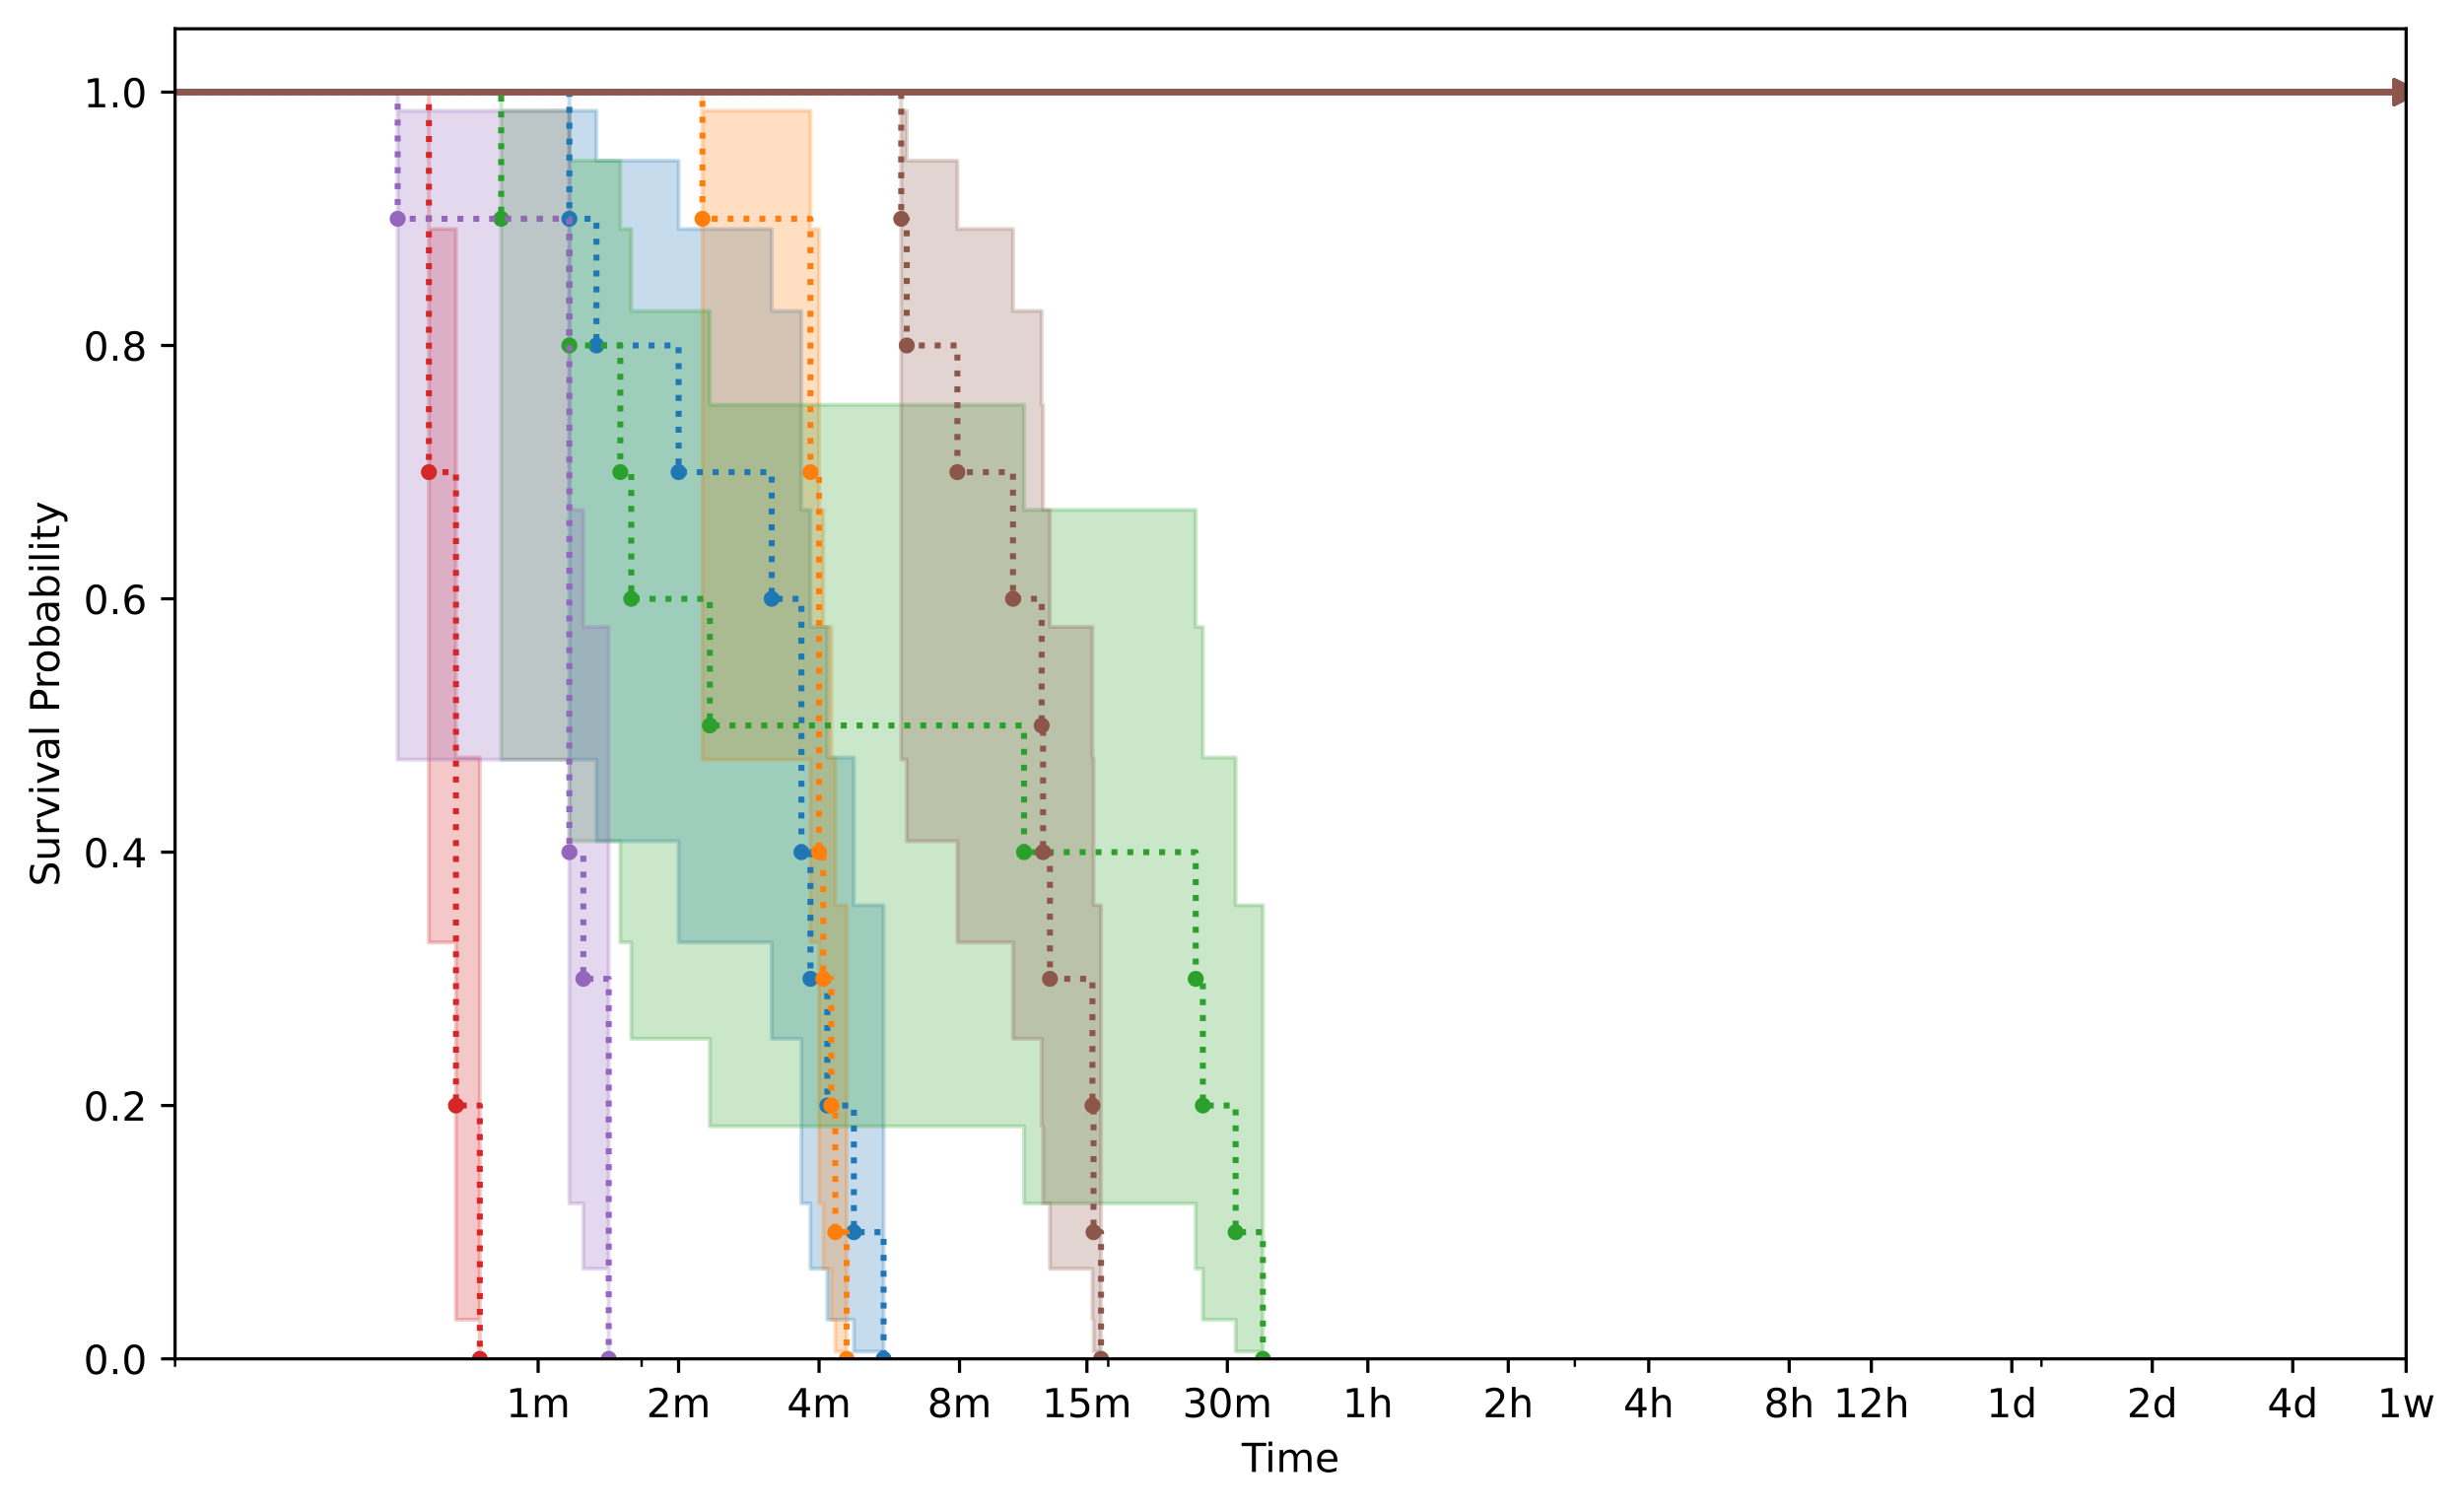 <?xml version="1.0" encoding="utf-8" standalone="no"?>
<!DOCTYPE svg PUBLIC "-//W3C//DTD SVG 1.1//EN"
  "http://www.w3.org/Graphics/SVG/1.1/DTD/svg11.dtd">
<!-- Created with matplotlib (https://matplotlib.org/) -->
<svg height="377.396pt" version="1.1" viewBox="0 0 616.252 377.396" width="616.252pt" xmlns="http://www.w3.org/2000/svg" xmlns:xlink="http://www.w3.org/1999/xlink">
 <defs>
  <style type="text/css">
*{stroke-linecap:butt;stroke-linejoin:round;}
  </style>
 </defs>
 <g id="figure_1">
  <g id="patch_1">
   <path d="M 0 377.396 
L 616.252 377.396 
L 616.252 0 
L 0 0 
z
" style="fill:#ffffff;"/>
  </g>
  <g id="axes_1">
   <g id="patch_2">
    <path d="M 43.781 339.84 
L 601.781 339.84 
L 601.781 7.2 
L 43.781 7.2 
z
" style="fill:#ffffff;"/>
   </g>
   <g id="PolyCollection_1">
    <defs>
     <path d="M -167.45 -354.356 
L -167.45 -354.356 
L 142.402 -354.356 
L 142.402 -187.406 
L 149.169 -187.406 
L 149.169 -167.029 
L 169.719 -167.029 
L 169.719 -141.694 
L 193.008 -141.694 
L 193.008 -117.602 
L 200.438 -117.602 
L 200.438 -76.425 
L 202.691 -76.425 
L 202.691 -60.092 
L 206.917 -60.092 
L 206.917 -47.348 
L 213.557 -47.348 
L 213.557 -39.369 
L 220.987 -39.369 
L 220.987 -37.556 
L 220.987 -37.556 
L 220.987 -37.556 
L 220.987 -151.011 
L 213.557 -151.011 
L 213.557 -187.946 
L 206.917 -187.946 
L 206.917 -220.625 
L 202.691 -220.625 
L 202.691 -249.877 
L 200.438 -249.877 
L 200.438 -299.62 
L 193.008 -299.62 
L 193.008 -320.126 
L 169.719 -320.126 
L 169.719 -337.209 
L 149.169 -337.209 
L 149.169 -349.693 
L 142.402 -349.693 
L 142.402 -354.356 
L -167.45 -354.356 
z
" id="m0d451b9f99" style="stroke:#1f77b4;stroke-opacity:0.25;"/>
    </defs>
    <g clip-path="url(#pefce980f1c)">
     <use style="fill:#1f77b4;fill-opacity:0.25;stroke:#1f77b4;stroke-opacity:0.25;" x="0" xlink:href="#m0d451b9f99" y="377.396"/>
    </g>
   </g>
   <g id="PolyCollection_2">
    <path clip-path="url(#pefce980f1c)" d="M -167.45 23.04 
L -167.45 23.04 
L 601.781 23.04 
L 601.781 23.04 
L 601.781 23.04 
L 601.781 23.04 
L 601.781 23.04 
L -167.45 23.04 
z
" style="fill:#1f77b4;fill-opacity:0.25;stroke:#1f77b4;stroke-opacity:0.25;"/>
   </g>
   <g id="PolyCollection_3">
    <defs>
     <path d="M -167.45 -354.356 
L -167.45 -354.356 
L 175.688 -354.356 
L 175.688 -187.406 
L 202.691 -187.406 
L 202.691 -141.694 
L 204.848 -141.694 
L 204.848 -76.425 
L 205.893 -76.425 
L 205.893 -60.092 
L 207.92 -60.092 
L 207.92 -47.348 
L 208.904 -47.348 
L 208.904 -39.369 
L 211.747 -39.369 
L 211.747 -37.556 
L 211.747 -37.556 
L 211.747 -37.556 
L 211.747 -151.011 
L 208.904 -151.011 
L 208.904 -187.946 
L 207.92 -187.946 
L 207.92 -220.625 
L 205.893 -220.625 
L 205.893 -249.877 
L 204.848 -249.877 
L 204.848 -320.126 
L 202.691 -320.126 
L 202.691 -349.693 
L 175.688 -349.693 
L 175.688 -354.356 
L -167.45 -354.356 
z
" id="mb9b6cca7c3" style="stroke:#ff7f0e;stroke-opacity:0.25;"/>
    </defs>
    <g clip-path="url(#pefce980f1c)">
     <use style="fill:#ff7f0e;fill-opacity:0.25;stroke:#ff7f0e;stroke-opacity:0.25;" x="0" xlink:href="#mb9b6cca7c3" y="377.396"/>
    </g>
   </g>
   <g id="PolyCollection_4">
    <path clip-path="url(#pefce980f1c)" d="M -167.45 23.04 
L -167.45 23.04 
L 601.781 23.04 
L 601.781 23.04 
L 601.781 23.04 
L 601.781 23.04 
L 601.781 23.04 
L -167.45 23.04 
z
" style="fill:#ff7f0e;fill-opacity:0.25;stroke:#ff7f0e;stroke-opacity:0.25;"/>
   </g>
   <g id="PolyCollection_5">
    <defs>
     <path d="M -167.45 -354.356 
L -167.45 -354.356 
L 125.349 -354.356 
L 125.349 -187.406 
L 142.402 -187.406 
L 142.402 -167.029 
L 155.139 -167.029 
L 155.139 -141.694 
L 157.879 -141.694 
L 157.879 -117.602 
L 177.531 -117.602 
L 177.531 -95.723 
L 256.117 -95.723 
L 256.117 -76.425 
L 299.058 -76.425 
L 299.058 -60.092 
L 300.837 -60.092 
L 300.837 -47.348 
L 309.034 -47.348 
L 309.034 -39.369 
L 315.852 -39.369 
L 315.852 -37.556 
L 315.852 -37.556 
L 315.852 -37.556 
L 315.852 -151.011 
L 309.034 -151.011 
L 309.034 -187.946 
L 300.837 -187.946 
L 300.837 -220.625 
L 299.058 -220.625 
L 299.058 -249.877 
L 256.117 -249.877 
L 256.117 -276.162 
L 177.531 -276.162 
L 177.531 -299.62 
L 157.879 -299.62 
L 157.879 -320.126 
L 155.139 -320.126 
L 155.139 -337.209 
L 142.402 -337.209 
L 142.402 -349.693 
L 125.349 -349.693 
L 125.349 -354.356 
L -167.45 -354.356 
z
" id="mb99ed2a69c" style="stroke:#2ca02c;stroke-opacity:0.25;"/>
    </defs>
    <g clip-path="url(#pefce980f1c)">
     <use style="fill:#2ca02c;fill-opacity:0.25;stroke:#2ca02c;stroke-opacity:0.25;" x="0" xlink:href="#mb99ed2a69c" y="377.396"/>
    </g>
   </g>
   <g id="PolyCollection_6">
    <path clip-path="url(#pefce980f1c)" d="M -167.45 23.04 
L -167.45 23.04 
L 601.781 23.04 
L 601.781 23.04 
L 601.781 23.04 
L 601.781 23.04 
L 601.781 23.04 
L -167.45 23.04 
z
" style="fill:#2ca02c;fill-opacity:0.25;stroke:#2ca02c;stroke-opacity:0.25;"/>
   </g>
   <g id="PolyCollection_7">
    <defs>
     <path d="M -167.45 -354.356 
L -167.45 -354.356 
L 107.272 -354.356 
L 107.272 -141.694 
L 114.04 -141.694 
L 114.04 -47.348 
L 120.009 -47.348 
L 120.009 -37.556 
L 120.009 -37.556 
L 120.009 -37.556 
L 120.009 -187.946 
L 114.04 -187.946 
L 114.04 -320.126 
L 107.272 -320.126 
L 107.272 -354.356 
L -167.45 -354.356 
z
" id="mb384e6c8df" style="stroke:#d62728;stroke-opacity:0.25;"/>
    </defs>
    <g clip-path="url(#pefce980f1c)">
     <use style="fill:#d62728;fill-opacity:0.25;stroke:#d62728;stroke-opacity:0.25;" x="0" xlink:href="#mb384e6c8df" y="377.396"/>
    </g>
   </g>
   <g id="PolyCollection_8">
    <path clip-path="url(#pefce980f1c)" d="M -167.45 23.04 
L -167.45 23.04 
L 601.781 23.04 
L 601.781 23.04 
L 601.781 23.04 
L 601.781 23.04 
L 601.781 23.04 
L -167.45 23.04 
z
" style="fill:#d62728;fill-opacity:0.25;stroke:#d62728;stroke-opacity:0.25;"/>
   </g>
   <g id="PolyCollection_9">
    <defs>
     <path d="M -167.45 -354.356 
L -167.45 -354.356 
L 99.46 -354.356 
L 99.46 -187.406 
L 142.402 -187.406 
L 142.402 -76.425 
L 145.898 -76.425 
L 145.898 -60.092 
L 152.242 -60.092 
L 152.242 -37.556 
L 152.242 -37.556 
L 152.242 -37.556 
L 152.242 -220.625 
L 145.898 -220.625 
L 145.898 -249.877 
L 142.402 -249.877 
L 142.402 -349.693 
L 99.46 -349.693 
L 99.46 -354.356 
L -167.45 -354.356 
z
" id="mb941796031" style="stroke:#9467bd;stroke-opacity:0.25;"/>
    </defs>
    <g clip-path="url(#pefce980f1c)">
     <use style="fill:#9467bd;fill-opacity:0.25;stroke:#9467bd;stroke-opacity:0.25;" x="0" xlink:href="#mb941796031" y="377.396"/>
    </g>
   </g>
   <g id="PolyCollection_10">
    <path clip-path="url(#pefce980f1c)" d="M -167.45 23.04 
L -167.45 23.04 
L 601.781 23.04 
L 601.781 23.04 
L 601.781 23.04 
L 601.781 23.04 
L 601.781 23.04 
L -167.45 23.04 
z
" style="fill:#9467bd;fill-opacity:0.25;stroke:#9467bd;stroke-opacity:0.25;"/>
   </g>
   <g id="PolyCollection_11">
    <defs>
     <path d="M -167.45 -354.356 
L -167.45 -354.356 
L 225.397 -354.356 
L 225.397 -187.406 
L 226.786 -187.406 
L 226.786 -167.029 
L 239.446 -167.029 
L 239.446 -141.694 
L 253.355 -141.694 
L 253.355 -117.602 
L 260.526 -117.602 
L 260.526 -95.723 
L 260.877 -95.723 
L 260.877 -76.425 
L 262.595 -76.425 
L 262.595 -60.092 
L 273.224 -60.092 
L 273.224 -47.348 
L 273.497 -47.348 
L 273.497 -39.369 
L 275.37 -39.369 
L 275.37 -37.556 
L 275.37 -37.556 
L 275.37 -37.556 
L 275.37 -151.011 
L 273.497 -151.011 
L 273.497 -187.946 
L 273.224 -187.946 
L 273.224 -220.625 
L 262.595 -220.625 
L 262.595 -249.877 
L 260.877 -249.877 
L 260.877 -276.162 
L 260.526 -276.162 
L 260.526 -299.62 
L 253.355 -299.62 
L 253.355 -320.126 
L 239.446 -320.126 
L 239.446 -337.209 
L 226.786 -337.209 
L 226.786 -349.693 
L 225.397 -349.693 
L 225.397 -354.356 
L -167.45 -354.356 
z
" id="m348d11ae2e" style="stroke:#8c564b;stroke-opacity:0.25;"/>
    </defs>
    <g clip-path="url(#pefce980f1c)">
     <use style="fill:#8c564b;fill-opacity:0.25;stroke:#8c564b;stroke-opacity:0.25;" x="0" xlink:href="#m348d11ae2e" y="377.396"/>
    </g>
   </g>
   <g id="PolyCollection_12">
    <path clip-path="url(#pefce980f1c)" d="M -167.45 23.04 
L -167.45 23.04 
L 601.781 23.04 
L 601.781 23.04 
L 601.781 23.04 
L 601.781 23.04 
L 601.781 23.04 
L -167.45 23.04 
z
" style="fill:#8c564b;fill-opacity:0.25;stroke:#8c564b;stroke-opacity:0.25;"/>
   </g>
   <g id="matplotlib.axis_1">
    <g id="xtick_1">
     <g id="line2d_1">
      <defs>
       <path d="M 0 0 
L 0 3.5 
" id="m23d7550a5d" style="stroke:#000000;stroke-width:0.8;"/>
      </defs>
      <g>
       <use style="stroke:#000000;stroke-width:0.8;" x="134.589" xlink:href="#m23d7550a5d" y="339.84"/>
      </g>
     </g>
     <g id="text_1">
      <!-- 1m -->
      <defs>
       <path d="M 12.406 8.297 
L 28.516 8.297 
L 28.516 63.922 
L 10.984 60.406 
L 10.984 69.391 
L 28.422 72.906 
L 38.281 72.906 
L 38.281 8.297 
L 54.391 8.297 
L 54.391 0 
L 12.406 0 
z
" id="DejaVuSans-49"/>
       <path d="M 52 44.188 
Q 55.375 50.25 60.062 53.125 
Q 64.75 56 71.094 56 
Q 79.641 56 84.281 50.016 
Q 88.922 44.047 88.922 33.016 
L 88.922 0 
L 79.891 0 
L 79.891 32.719 
Q 79.891 40.578 77.094 44.375 
Q 74.312 48.188 68.609 48.188 
Q 61.625 48.188 57.562 43.547 
Q 53.516 38.922 53.516 30.906 
L 53.516 0 
L 44.484 0 
L 44.484 32.719 
Q 44.484 40.625 41.703 44.406 
Q 38.922 48.188 33.109 48.188 
Q 26.219 48.188 22.156 43.531 
Q 18.109 38.875 18.109 30.906 
L 18.109 0 
L 9.078 0 
L 9.078 54.688 
L 18.109 54.688 
L 18.109 46.188 
Q 21.188 51.219 25.484 53.609 
Q 29.781 56 35.688 56 
Q 41.656 56 45.828 52.969 
Q 50 49.953 52 44.188 
z
" id="DejaVuSans-109"/>
      </defs>
      <g transform="translate(126.538 354.438)scale(0.1 -0.1)">
       <use xlink:href="#DejaVuSans-49"/>
       <use x="63.623" xlink:href="#DejaVuSans-109"/>
      </g>
     </g>
    </g>
    <g id="xtick_2">
     <g id="line2d_2">
      <g>
       <use style="stroke:#000000;stroke-width:0.8;" x="169.719" xlink:href="#m23d7550a5d" y="339.84"/>
      </g>
     </g>
     <g id="text_2">
      <!-- 2m -->
      <defs>
       <path d="M 19.188 8.297 
L 53.609 8.297 
L 53.609 0 
L 7.328 0 
L 7.328 8.297 
Q 12.938 14.109 22.625 23.891 
Q 32.328 33.688 34.812 36.531 
Q 39.547 41.844 41.422 45.531 
Q 43.312 49.219 43.312 52.781 
Q 43.312 58.594 39.234 62.25 
Q 35.156 65.922 28.609 65.922 
Q 23.969 65.922 18.812 64.312 
Q 13.672 62.703 7.812 59.422 
L 7.812 69.391 
Q 13.766 71.781 18.938 73 
Q 24.125 74.219 28.422 74.219 
Q 39.75 74.219 46.484 68.547 
Q 53.219 62.891 53.219 53.422 
Q 53.219 48.922 51.531 44.891 
Q 49.859 40.875 45.406 35.406 
Q 44.188 33.984 37.641 27.219 
Q 31.109 20.453 19.188 8.297 
z
" id="DejaVuSans-50"/>
      </defs>
      <g transform="translate(161.667 354.438)scale(0.1 -0.1)">
       <use xlink:href="#DejaVuSans-50"/>
       <use x="63.623" xlink:href="#DejaVuSans-109"/>
      </g>
     </g>
    </g>
    <g id="xtick_3">
     <g id="line2d_3">
      <g>
       <use style="stroke:#000000;stroke-width:0.8;" x="204.848" xlink:href="#m23d7550a5d" y="339.84"/>
      </g>
     </g>
     <g id="text_3">
      <!-- 4m -->
      <defs>
       <path d="M 37.797 64.312 
L 12.891 25.391 
L 37.797 25.391 
z
M 35.203 72.906 
L 47.609 72.906 
L 47.609 25.391 
L 58.016 25.391 
L 58.016 17.188 
L 47.609 17.188 
L 47.609 0 
L 37.797 0 
L 37.797 17.188 
L 4.891 17.188 
L 4.891 26.703 
z
" id="DejaVuSans-52"/>
      </defs>
      <g transform="translate(196.796 354.438)scale(0.1 -0.1)">
       <use xlink:href="#DejaVuSans-52"/>
       <use x="63.623" xlink:href="#DejaVuSans-109"/>
      </g>
     </g>
    </g>
    <g id="xtick_4">
     <g id="line2d_4">
      <g>
       <use style="stroke:#000000;stroke-width:0.8;" x="239.977" xlink:href="#m23d7550a5d" y="339.84"/>
      </g>
     </g>
     <g id="text_4">
      <!-- 8m -->
      <defs>
       <path d="M 31.781 34.625 
Q 24.75 34.625 20.719 30.859 
Q 16.703 27.094 16.703 20.516 
Q 16.703 13.922 20.719 10.156 
Q 24.75 6.391 31.781 6.391 
Q 38.812 6.391 42.859 10.172 
Q 46.922 13.969 46.922 20.516 
Q 46.922 27.094 42.891 30.859 
Q 38.875 34.625 31.781 34.625 
z
M 21.922 38.812 
Q 15.578 40.375 12.031 44.719 
Q 8.5 49.078 8.5 55.328 
Q 8.5 64.062 14.719 69.141 
Q 20.953 74.219 31.781 74.219 
Q 42.672 74.219 48.875 69.141 
Q 55.078 64.062 55.078 55.328 
Q 55.078 49.078 51.531 44.719 
Q 48 40.375 41.703 38.812 
Q 48.828 37.156 52.797 32.312 
Q 56.781 27.484 56.781 20.516 
Q 56.781 9.906 50.312 4.234 
Q 43.844 -1.422 31.781 -1.422 
Q 19.734 -1.422 13.25 4.234 
Q 6.781 9.906 6.781 20.516 
Q 6.781 27.484 10.781 32.312 
Q 14.797 37.156 21.922 38.812 
z
M 18.312 54.391 
Q 18.312 48.734 21.844 45.562 
Q 25.391 42.391 31.781 42.391 
Q 38.141 42.391 41.719 45.562 
Q 45.312 48.734 45.312 54.391 
Q 45.312 60.062 41.719 63.234 
Q 38.141 66.406 31.781 66.406 
Q 25.391 66.406 21.844 63.234 
Q 18.312 60.062 18.312 54.391 
z
" id="DejaVuSans-56"/>
      </defs>
      <g transform="translate(231.926 354.438)scale(0.1 -0.1)">
       <use xlink:href="#DejaVuSans-56"/>
       <use x="63.623" xlink:href="#DejaVuSans-109"/>
      </g>
     </g>
    </g>
    <g id="xtick_5">
     <g id="line2d_5">
      <g>
       <use style="stroke:#000000;stroke-width:0.8;" x="271.836" xlink:href="#m23d7550a5d" y="339.84"/>
      </g>
     </g>
     <g id="text_5">
      <!-- 15m -->
      <defs>
       <path d="M 10.797 72.906 
L 49.516 72.906 
L 49.516 64.594 
L 19.828 64.594 
L 19.828 46.734 
Q 21.969 47.469 24.109 47.828 
Q 26.266 48.188 28.422 48.188 
Q 40.625 48.188 47.75 41.5 
Q 54.891 34.812 54.891 23.391 
Q 54.891 11.625 47.562 5.094 
Q 40.234 -1.422 26.906 -1.422 
Q 22.312 -1.422 17.547 -0.641 
Q 12.797 0.141 7.719 1.703 
L 7.719 11.625 
Q 12.109 9.234 16.797 8.062 
Q 21.484 6.891 26.703 6.891 
Q 35.156 6.891 40.078 11.328 
Q 45.016 15.766 45.016 23.391 
Q 45.016 31 40.078 35.438 
Q 35.156 39.891 26.703 39.891 
Q 22.75 39.891 18.812 39.016 
Q 14.891 38.141 10.797 36.281 
z
" id="DejaVuSans-53"/>
      </defs>
      <g transform="translate(260.603 354.438)scale(0.1 -0.1)">
       <use xlink:href="#DejaVuSans-49"/>
       <use x="63.623" xlink:href="#DejaVuSans-53"/>
       <use x="127.246" xlink:href="#DejaVuSans-109"/>
      </g>
     </g>
    </g>
    <g id="xtick_6">
     <g id="line2d_6">
      <g>
       <use style="stroke:#000000;stroke-width:0.8;" x="306.965" xlink:href="#m23d7550a5d" y="339.84"/>
      </g>
     </g>
     <g id="text_6">
      <!-- 30m -->
      <defs>
       <path d="M 40.578 39.312 
Q 47.656 37.797 51.625 33 
Q 55.609 28.219 55.609 21.188 
Q 55.609 10.406 48.188 4.484 
Q 40.766 -1.422 27.094 -1.422 
Q 22.516 -1.422 17.656 -0.516 
Q 12.797 0.391 7.625 2.203 
L 7.625 11.719 
Q 11.719 9.328 16.594 8.109 
Q 21.484 6.891 26.812 6.891 
Q 36.078 6.891 40.938 10.547 
Q 45.797 14.203 45.797 21.188 
Q 45.797 27.641 41.281 31.266 
Q 36.766 34.906 28.719 34.906 
L 20.219 34.906 
L 20.219 43.016 
L 29.109 43.016 
Q 36.375 43.016 40.234 45.922 
Q 44.094 48.828 44.094 54.297 
Q 44.094 59.906 40.109 62.906 
Q 36.141 65.922 28.719 65.922 
Q 24.656 65.922 20.016 65.031 
Q 15.375 64.156 9.812 62.312 
L 9.812 71.094 
Q 15.438 72.656 20.344 73.438 
Q 25.25 74.219 29.594 74.219 
Q 40.828 74.219 47.359 69.109 
Q 53.906 64.016 53.906 55.328 
Q 53.906 49.266 50.438 45.094 
Q 46.969 40.922 40.578 39.312 
z
" id="DejaVuSans-51"/>
       <path d="M 31.781 66.406 
Q 24.172 66.406 20.328 58.906 
Q 16.5 51.422 16.5 36.375 
Q 16.5 21.391 20.328 13.891 
Q 24.172 6.391 31.781 6.391 
Q 39.453 6.391 43.281 13.891 
Q 47.125 21.391 47.125 36.375 
Q 47.125 51.422 43.281 58.906 
Q 39.453 66.406 31.781 66.406 
z
M 31.781 74.219 
Q 44.047 74.219 50.516 64.516 
Q 56.984 54.828 56.984 36.375 
Q 56.984 17.969 50.516 8.266 
Q 44.047 -1.422 31.781 -1.422 
Q 19.531 -1.422 13.062 8.266 
Q 6.594 17.969 6.594 36.375 
Q 6.594 54.828 13.062 64.516 
Q 19.531 74.219 31.781 74.219 
z
" id="DejaVuSans-48"/>
      </defs>
      <g transform="translate(295.732 354.438)scale(0.1 -0.1)">
       <use xlink:href="#DejaVuSans-51"/>
       <use x="63.623" xlink:href="#DejaVuSans-48"/>
       <use x="127.246" xlink:href="#DejaVuSans-109"/>
      </g>
     </g>
    </g>
    <g id="xtick_7">
     <g id="line2d_7">
      <g>
       <use style="stroke:#000000;stroke-width:0.8;" x="342.094" xlink:href="#m23d7550a5d" y="339.84"/>
      </g>
     </g>
     <g id="text_7">
      <!-- 1h -->
      <defs>
       <path d="M 54.891 33.016 
L 54.891 0 
L 45.906 0 
L 45.906 32.719 
Q 45.906 40.484 42.875 44.328 
Q 39.844 48.188 33.797 48.188 
Q 26.516 48.188 22.312 43.547 
Q 18.109 38.922 18.109 30.906 
L 18.109 0 
L 9.078 0 
L 9.078 75.984 
L 18.109 75.984 
L 18.109 46.188 
Q 21.344 51.125 25.703 53.562 
Q 30.078 56 35.797 56 
Q 45.219 56 50.047 50.172 
Q 54.891 44.344 54.891 33.016 
z
" id="DejaVuSans-104"/>
      </defs>
      <g transform="translate(335.744 354.438)scale(0.1 -0.1)">
       <use xlink:href="#DejaVuSans-49"/>
       <use x="63.623" xlink:href="#DejaVuSans-104"/>
      </g>
     </g>
    </g>
    <g id="xtick_8">
     <g id="line2d_8">
      <g>
       <use style="stroke:#000000;stroke-width:0.8;" x="377.224" xlink:href="#m23d7550a5d" y="339.84"/>
      </g>
     </g>
     <g id="text_8">
      <!-- 2h -->
      <g transform="translate(370.874 354.438)scale(0.1 -0.1)">
       <use xlink:href="#DejaVuSans-50"/>
       <use x="63.623" xlink:href="#DejaVuSans-104"/>
      </g>
     </g>
    </g>
    <g id="xtick_9">
     <g id="line2d_9">
      <g>
       <use style="stroke:#000000;stroke-width:0.8;" x="412.353" xlink:href="#m23d7550a5d" y="339.84"/>
      </g>
     </g>
     <g id="text_9">
      <!-- 4h -->
      <g transform="translate(406.003 354.438)scale(0.1 -0.1)">
       <use xlink:href="#DejaVuSans-52"/>
       <use x="63.623" xlink:href="#DejaVuSans-104"/>
      </g>
     </g>
    </g>
    <g id="xtick_10">
     <g id="line2d_10">
      <g>
       <use style="stroke:#000000;stroke-width:0.8;" x="447.482" xlink:href="#m23d7550a5d" y="339.84"/>
      </g>
     </g>
     <g id="text_10">
      <!-- 8h -->
      <g transform="translate(441.132 354.438)scale(0.1 -0.1)">
       <use xlink:href="#DejaVuSans-56"/>
       <use x="63.623" xlink:href="#DejaVuSans-104"/>
      </g>
     </g>
    </g>
    <g id="xtick_11">
     <g id="line2d_11">
      <g>
       <use style="stroke:#000000;stroke-width:0.8;" x="468.031" xlink:href="#m23d7550a5d" y="339.84"/>
      </g>
     </g>
     <g id="text_11">
      <!-- 12h -->
      <g transform="translate(458.5 354.438)scale(0.1 -0.1)">
       <use xlink:href="#DejaVuSans-49"/>
       <use x="63.623" xlink:href="#DejaVuSans-50"/>
       <use x="127.246" xlink:href="#DejaVuSans-104"/>
      </g>
     </g>
    </g>
    <g id="xtick_12">
     <g id="line2d_12">
      <g>
       <use style="stroke:#000000;stroke-width:0.8;" x="503.161" xlink:href="#m23d7550a5d" y="339.84"/>
      </g>
     </g>
     <g id="text_12">
      <!-- 1d -->
      <defs>
       <path d="M 45.406 46.391 
L 45.406 75.984 
L 54.391 75.984 
L 54.391 0 
L 45.406 0 
L 45.406 8.203 
Q 42.578 3.328 38.25 0.953 
Q 33.938 -1.422 27.875 -1.422 
Q 17.969 -1.422 11.734 6.484 
Q 5.516 14.406 5.516 27.297 
Q 5.516 40.188 11.734 48.094 
Q 17.969 56 27.875 56 
Q 33.938 56 38.25 53.625 
Q 42.578 51.266 45.406 46.391 
z
M 14.797 27.297 
Q 14.797 17.391 18.875 11.75 
Q 22.953 6.109 30.078 6.109 
Q 37.203 6.109 41.297 11.75 
Q 45.406 17.391 45.406 27.297 
Q 45.406 37.203 41.297 42.844 
Q 37.203 48.484 30.078 48.484 
Q 22.953 48.484 18.875 42.844 
Q 14.797 37.203 14.797 27.297 
z
" id="DejaVuSans-100"/>
      </defs>
      <g transform="translate(496.805 354.438)scale(0.1 -0.1)">
       <use xlink:href="#DejaVuSans-49"/>
       <use x="63.623" xlink:href="#DejaVuSans-100"/>
      </g>
     </g>
    </g>
    <g id="xtick_13">
     <g id="line2d_13">
      <g>
       <use style="stroke:#000000;stroke-width:0.8;" x="538.29" xlink:href="#m23d7550a5d" y="339.84"/>
      </g>
     </g>
     <g id="text_13">
      <!-- 2d -->
      <g transform="translate(531.935 354.438)scale(0.1 -0.1)">
       <use xlink:href="#DejaVuSans-50"/>
       <use x="63.623" xlink:href="#DejaVuSans-100"/>
      </g>
     </g>
    </g>
    <g id="xtick_14">
     <g id="line2d_14">
      <g>
       <use style="stroke:#000000;stroke-width:0.8;" x="573.419" xlink:href="#m23d7550a5d" y="339.84"/>
      </g>
     </g>
     <g id="text_14">
      <!-- 4d -->
      <g transform="translate(567.064 354.438)scale(0.1 -0.1)">
       <use xlink:href="#DejaVuSans-52"/>
       <use x="63.623" xlink:href="#DejaVuSans-100"/>
      </g>
     </g>
    </g>
    <g id="xtick_15">
     <g id="line2d_15">
      <g>
       <use style="stroke:#000000;stroke-width:0.8;" x="601.781" xlink:href="#m23d7550a5d" y="339.84"/>
      </g>
     </g>
     <g id="text_15">
      <!-- 1w -->
      <defs>
       <path d="M 4.203 54.688 
L 13.188 54.688 
L 24.422 12.016 
L 35.594 54.688 
L 46.188 54.688 
L 57.422 12.016 
L 68.609 54.688 
L 77.594 54.688 
L 63.281 0 
L 52.688 0 
L 40.922 44.828 
L 29.109 0 
L 18.5 0 
z
" id="DejaVuSans-119"/>
      </defs>
      <g transform="translate(594.511 354.438)scale(0.1 -0.1)">
       <use xlink:href="#DejaVuSans-49"/>
       <use x="63.623" xlink:href="#DejaVuSans-119"/>
      </g>
     </g>
    </g>
    <g id="xtick_16">
     <g id="line2d_16">
      <defs>
       <path d="M 0 0 
L 0 2 
" id="m8a45e524a9" style="stroke:#000000;stroke-width:0.6;"/>
      </defs>
      <g>
       <use style="stroke:#000000;stroke-width:0.6;" x="43.781" xlink:href="#m8a45e524a9" y="339.84"/>
      </g>
     </g>
    </g>
    <g id="xtick_17">
     <g id="line2d_17">
      <g>
       <use style="stroke:#000000;stroke-width:0.6;" x="160.478" xlink:href="#m8a45e524a9" y="339.84"/>
      </g>
     </g>
    </g>
    <g id="xtick_18">
     <g id="line2d_18">
      <g>
       <use style="stroke:#000000;stroke-width:0.6;" x="277.175" xlink:href="#m8a45e524a9" y="339.84"/>
      </g>
     </g>
    </g>
    <g id="xtick_19">
     <g id="line2d_19">
      <g>
       <use style="stroke:#000000;stroke-width:0.6;" x="393.872" xlink:href="#m8a45e524a9" y="339.84"/>
      </g>
     </g>
    </g>
    <g id="xtick_20">
     <g id="line2d_20">
      <g>
       <use style="stroke:#000000;stroke-width:0.6;" x="510.569" xlink:href="#m8a45e524a9" y="339.84"/>
      </g>
     </g>
    </g>
    <g id="text_16">
     <!-- Time -->
     <defs>
      <path d="M -0.297 72.906 
L 61.375 72.906 
L 61.375 64.594 
L 35.5 64.594 
L 35.5 0 
L 25.594 0 
L 25.594 64.594 
L -0.297 64.594 
z
" id="DejaVuSans-84"/>
      <path d="M 9.422 54.688 
L 18.406 54.688 
L 18.406 0 
L 9.422 0 
z
M 9.422 75.984 
L 18.406 75.984 
L 18.406 64.594 
L 9.422 64.594 
z
" id="DejaVuSans-105"/>
      <path d="M 56.203 29.594 
L 56.203 25.203 
L 14.891 25.203 
Q 15.484 15.922 20.484 11.062 
Q 25.484 6.203 34.422 6.203 
Q 39.594 6.203 44.453 7.469 
Q 49.312 8.734 54.109 11.281 
L 54.109 2.781 
Q 49.266 0.734 44.188 -0.344 
Q 39.109 -1.422 33.891 -1.422 
Q 20.797 -1.422 13.156 6.188 
Q 5.516 13.812 5.516 26.812 
Q 5.516 40.234 12.766 48.109 
Q 20.016 56 32.328 56 
Q 43.359 56 49.781 48.891 
Q 56.203 41.797 56.203 29.594 
z
M 47.219 32.234 
Q 47.125 39.594 43.094 43.984 
Q 39.062 48.391 32.422 48.391 
Q 24.906 48.391 20.391 44.141 
Q 15.875 39.891 15.188 32.172 
z
" id="DejaVuSans-101"/>
     </defs>
     <g transform="translate(310.548 368.117)scale(0.1 -0.1)">
      <use xlink:href="#DejaVuSans-84"/>
      <use x="57.959" xlink:href="#DejaVuSans-105"/>
      <use x="85.742" xlink:href="#DejaVuSans-109"/>
      <use x="183.154" xlink:href="#DejaVuSans-101"/>
     </g>
    </g>
   </g>
   <g id="matplotlib.axis_2">
    <g id="ytick_1">
     <g id="line2d_21">
      <defs>
       <path d="M 0 0 
L -3.5 0 
" id="md10c153295" style="stroke:#000000;stroke-width:0.8;"/>
      </defs>
      <g>
       <use style="stroke:#000000;stroke-width:0.8;" x="43.781" xlink:href="#md10c153295" y="339.84"/>
      </g>
     </g>
     <g id="text_17">
      <!-- 0.0 -->
      <defs>
       <path d="M 10.688 12.406 
L 21 12.406 
L 21 0 
L 10.688 0 
z
" id="DejaVuSans-46"/>
      </defs>
      <g transform="translate(20.878 343.639)scale(0.1 -0.1)">
       <use xlink:href="#DejaVuSans-48"/>
       <use x="63.623" xlink:href="#DejaVuSans-46"/>
       <use x="95.41" xlink:href="#DejaVuSans-48"/>
      </g>
     </g>
    </g>
    <g id="ytick_2">
     <g id="line2d_22">
      <g>
       <use style="stroke:#000000;stroke-width:0.8;" x="43.781" xlink:href="#md10c153295" y="276.48"/>
      </g>
     </g>
     <g id="text_18">
      <!-- 0.2 -->
      <g transform="translate(20.878 280.279)scale(0.1 -0.1)">
       <use xlink:href="#DejaVuSans-48"/>
       <use x="63.623" xlink:href="#DejaVuSans-46"/>
       <use x="95.41" xlink:href="#DejaVuSans-50"/>
      </g>
     </g>
    </g>
    <g id="ytick_3">
     <g id="line2d_23">
      <g>
       <use style="stroke:#000000;stroke-width:0.8;" x="43.781" xlink:href="#md10c153295" y="213.12"/>
      </g>
     </g>
     <g id="text_19">
      <!-- 0.4 -->
      <g transform="translate(20.878 216.919)scale(0.1 -0.1)">
       <use xlink:href="#DejaVuSans-48"/>
       <use x="63.623" xlink:href="#DejaVuSans-46"/>
       <use x="95.41" xlink:href="#DejaVuSans-52"/>
      </g>
     </g>
    </g>
    <g id="ytick_4">
     <g id="line2d_24">
      <g>
       <use style="stroke:#000000;stroke-width:0.8;" x="43.781" xlink:href="#md10c153295" y="149.76"/>
      </g>
     </g>
     <g id="text_20">
      <!-- 0.6 -->
      <defs>
       <path d="M 33.016 40.375 
Q 26.375 40.375 22.484 35.828 
Q 18.609 31.297 18.609 23.391 
Q 18.609 15.531 22.484 10.953 
Q 26.375 6.391 33.016 6.391 
Q 39.656 6.391 43.531 10.953 
Q 47.406 15.531 47.406 23.391 
Q 47.406 31.297 43.531 35.828 
Q 39.656 40.375 33.016 40.375 
z
M 52.594 71.297 
L 52.594 62.312 
Q 48.875 64.062 45.094 64.984 
Q 41.312 65.922 37.594 65.922 
Q 27.828 65.922 22.672 59.328 
Q 17.531 52.734 16.797 39.406 
Q 19.672 43.656 24.016 45.922 
Q 28.375 48.188 33.594 48.188 
Q 44.578 48.188 50.953 41.516 
Q 57.328 34.859 57.328 23.391 
Q 57.328 12.156 50.688 5.359 
Q 44.047 -1.422 33.016 -1.422 
Q 20.359 -1.422 13.672 8.266 
Q 6.984 17.969 6.984 36.375 
Q 6.984 53.656 15.188 63.938 
Q 23.391 74.219 37.203 74.219 
Q 40.922 74.219 44.703 73.484 
Q 48.484 72.75 52.594 71.297 
z
" id="DejaVuSans-54"/>
      </defs>
      <g transform="translate(20.878 153.559)scale(0.1 -0.1)">
       <use xlink:href="#DejaVuSans-48"/>
       <use x="63.623" xlink:href="#DejaVuSans-46"/>
       <use x="95.41" xlink:href="#DejaVuSans-54"/>
      </g>
     </g>
    </g>
    <g id="ytick_5">
     <g id="line2d_25">
      <g>
       <use style="stroke:#000000;stroke-width:0.8;" x="43.781" xlink:href="#md10c153295" y="86.4"/>
      </g>
     </g>
     <g id="text_21">
      <!-- 0.8 -->
      <g transform="translate(20.878 90.199)scale(0.1 -0.1)">
       <use xlink:href="#DejaVuSans-48"/>
       <use x="63.623" xlink:href="#DejaVuSans-46"/>
       <use x="95.41" xlink:href="#DejaVuSans-56"/>
      </g>
     </g>
    </g>
    <g id="ytick_6">
     <g id="line2d_26">
      <g>
       <use style="stroke:#000000;stroke-width:0.8;" x="43.781" xlink:href="#md10c153295" y="23.04"/>
      </g>
     </g>
     <g id="text_22">
      <!-- 1.0 -->
      <g transform="translate(20.878 26.839)scale(0.1 -0.1)">
       <use xlink:href="#DejaVuSans-49"/>
       <use x="63.623" xlink:href="#DejaVuSans-46"/>
       <use x="95.41" xlink:href="#DejaVuSans-48"/>
      </g>
     </g>
    </g>
    <g id="text_23">
     <!-- Survival Probability -->
     <defs>
      <path d="M 53.516 70.516 
L 53.516 60.891 
Q 47.906 63.578 42.922 64.891 
Q 37.938 66.219 33.297 66.219 
Q 25.25 66.219 20.875 63.094 
Q 16.5 59.969 16.5 54.203 
Q 16.5 49.359 19.406 46.891 
Q 22.312 44.438 30.422 42.922 
L 36.375 41.703 
Q 47.406 39.594 52.656 34.297 
Q 57.906 29 57.906 20.125 
Q 57.906 9.516 50.797 4.047 
Q 43.703 -1.422 29.984 -1.422 
Q 24.812 -1.422 18.969 -0.25 
Q 13.141 0.922 6.891 3.219 
L 6.891 13.375 
Q 12.891 10.016 18.656 8.297 
Q 24.422 6.594 29.984 6.594 
Q 38.422 6.594 43.016 9.906 
Q 47.609 13.234 47.609 19.391 
Q 47.609 24.75 44.312 27.781 
Q 41.016 30.812 33.5 32.328 
L 27.484 33.5 
Q 16.453 35.688 11.516 40.375 
Q 6.594 45.062 6.594 53.422 
Q 6.594 63.094 13.406 68.656 
Q 20.219 74.219 32.172 74.219 
Q 37.312 74.219 42.625 73.281 
Q 47.953 72.359 53.516 70.516 
z
" id="DejaVuSans-83"/>
      <path d="M 8.5 21.578 
L 8.5 54.688 
L 17.484 54.688 
L 17.484 21.922 
Q 17.484 14.156 20.5 10.266 
Q 23.531 6.391 29.594 6.391 
Q 36.859 6.391 41.078 11.031 
Q 45.312 15.672 45.312 23.688 
L 45.312 54.688 
L 54.297 54.688 
L 54.297 0 
L 45.312 0 
L 45.312 8.406 
Q 42.047 3.422 37.719 1 
Q 33.406 -1.422 27.688 -1.422 
Q 18.266 -1.422 13.375 4.438 
Q 8.5 10.297 8.5 21.578 
z
M 31.109 56 
z
" id="DejaVuSans-117"/>
      <path d="M 41.109 46.297 
Q 39.594 47.172 37.812 47.578 
Q 36.031 48 33.891 48 
Q 26.266 48 22.188 43.047 
Q 18.109 38.094 18.109 28.812 
L 18.109 0 
L 9.078 0 
L 9.078 54.688 
L 18.109 54.688 
L 18.109 46.188 
Q 20.953 51.172 25.484 53.578 
Q 30.031 56 36.531 56 
Q 37.453 56 38.578 55.875 
Q 39.703 55.766 41.062 55.516 
z
" id="DejaVuSans-114"/>
      <path d="M 2.984 54.688 
L 12.5 54.688 
L 29.594 8.797 
L 46.688 54.688 
L 56.203 54.688 
L 35.688 0 
L 23.484 0 
z
" id="DejaVuSans-118"/>
      <path d="M 34.281 27.484 
Q 23.391 27.484 19.188 25 
Q 14.984 22.516 14.984 16.5 
Q 14.984 11.719 18.141 8.906 
Q 21.297 6.109 26.703 6.109 
Q 34.188 6.109 38.703 11.406 
Q 43.219 16.703 43.219 25.484 
L 43.219 27.484 
z
M 52.203 31.203 
L 52.203 0 
L 43.219 0 
L 43.219 8.297 
Q 40.141 3.328 35.547 0.953 
Q 30.953 -1.422 24.312 -1.422 
Q 15.922 -1.422 10.953 3.297 
Q 6 8.016 6 15.922 
Q 6 25.141 12.172 29.828 
Q 18.359 34.516 30.609 34.516 
L 43.219 34.516 
L 43.219 35.406 
Q 43.219 41.609 39.141 45 
Q 35.062 48.391 27.688 48.391 
Q 23 48.391 18.547 47.266 
Q 14.109 46.141 10.016 43.891 
L 10.016 52.203 
Q 14.938 54.109 19.578 55.047 
Q 24.219 56 28.609 56 
Q 40.484 56 46.344 49.844 
Q 52.203 43.703 52.203 31.203 
z
" id="DejaVuSans-97"/>
      <path d="M 9.422 75.984 
L 18.406 75.984 
L 18.406 0 
L 9.422 0 
z
" id="DejaVuSans-108"/>
      <path id="DejaVuSans-32"/>
      <path d="M 19.672 64.797 
L 19.672 37.406 
L 32.078 37.406 
Q 38.969 37.406 42.719 40.969 
Q 46.484 44.531 46.484 51.125 
Q 46.484 57.672 42.719 61.234 
Q 38.969 64.797 32.078 64.797 
z
M 9.812 72.906 
L 32.078 72.906 
Q 44.344 72.906 50.609 67.359 
Q 56.891 61.812 56.891 51.125 
Q 56.891 40.328 50.609 34.812 
Q 44.344 29.297 32.078 29.297 
L 19.672 29.297 
L 19.672 0 
L 9.812 0 
z
" id="DejaVuSans-80"/>
      <path d="M 30.609 48.391 
Q 23.391 48.391 19.188 42.75 
Q 14.984 37.109 14.984 27.297 
Q 14.984 17.484 19.156 11.844 
Q 23.344 6.203 30.609 6.203 
Q 37.797 6.203 41.984 11.859 
Q 46.188 17.531 46.188 27.297 
Q 46.188 37.016 41.984 42.703 
Q 37.797 48.391 30.609 48.391 
z
M 30.609 56 
Q 42.328 56 49.016 48.375 
Q 55.719 40.766 55.719 27.297 
Q 55.719 13.875 49.016 6.219 
Q 42.328 -1.422 30.609 -1.422 
Q 18.844 -1.422 12.172 6.219 
Q 5.516 13.875 5.516 27.297 
Q 5.516 40.766 12.172 48.375 
Q 18.844 56 30.609 56 
z
" id="DejaVuSans-111"/>
      <path d="M 48.688 27.297 
Q 48.688 37.203 44.609 42.844 
Q 40.531 48.484 33.406 48.484 
Q 26.266 48.484 22.188 42.844 
Q 18.109 37.203 18.109 27.297 
Q 18.109 17.391 22.188 11.75 
Q 26.266 6.109 33.406 6.109 
Q 40.531 6.109 44.609 11.75 
Q 48.688 17.391 48.688 27.297 
z
M 18.109 46.391 
Q 20.953 51.266 25.266 53.625 
Q 29.594 56 35.594 56 
Q 45.562 56 51.781 48.094 
Q 58.016 40.188 58.016 27.297 
Q 58.016 14.406 51.781 6.484 
Q 45.562 -1.422 35.594 -1.422 
Q 29.594 -1.422 25.266 0.953 
Q 20.953 3.328 18.109 8.203 
L 18.109 0 
L 9.078 0 
L 9.078 75.984 
L 18.109 75.984 
z
" id="DejaVuSans-98"/>
      <path d="M 18.312 70.219 
L 18.312 54.688 
L 36.812 54.688 
L 36.812 47.703 
L 18.312 47.703 
L 18.312 18.016 
Q 18.312 11.328 20.141 9.422 
Q 21.969 7.516 27.594 7.516 
L 36.812 7.516 
L 36.812 0 
L 27.594 0 
Q 17.188 0 13.234 3.875 
Q 9.281 7.766 9.281 18.016 
L 9.281 47.703 
L 2.688 47.703 
L 2.688 54.688 
L 9.281 54.688 
L 9.281 70.219 
z
" id="DejaVuSans-116"/>
      <path d="M 32.172 -5.078 
Q 28.375 -14.844 24.75 -17.812 
Q 21.141 -20.797 15.094 -20.797 
L 7.906 -20.797 
L 7.906 -13.281 
L 13.188 -13.281 
Q 16.891 -13.281 18.938 -11.516 
Q 21 -9.766 23.484 -3.219 
L 25.094 0.875 
L 2.984 54.688 
L 12.5 54.688 
L 29.594 11.922 
L 46.688 54.688 
L 56.203 54.688 
z
" id="DejaVuSans-121"/>
     </defs>
     <g transform="translate(14.798 221.697)rotate(-90)scale(0.1 -0.1)">
      <use xlink:href="#DejaVuSans-83"/>
      <use x="63.477" xlink:href="#DejaVuSans-117"/>
      <use x="126.855" xlink:href="#DejaVuSans-114"/>
      <use x="167.969" xlink:href="#DejaVuSans-118"/>
      <use x="227.148" xlink:href="#DejaVuSans-105"/>
      <use x="254.932" xlink:href="#DejaVuSans-118"/>
      <use x="314.111" xlink:href="#DejaVuSans-97"/>
      <use x="375.391" xlink:href="#DejaVuSans-108"/>
      <use x="403.174" xlink:href="#DejaVuSans-32"/>
      <use x="434.961" xlink:href="#DejaVuSans-80"/>
      <use x="493.514" xlink:href="#DejaVuSans-114"/>
      <use x="532.377" xlink:href="#DejaVuSans-111"/>
      <use x="593.559" xlink:href="#DejaVuSans-98"/>
      <use x="657.035" xlink:href="#DejaVuSans-97"/>
      <use x="718.314" xlink:href="#DejaVuSans-98"/>
      <use x="781.791" xlink:href="#DejaVuSans-105"/>
      <use x="809.574" xlink:href="#DejaVuSans-108"/>
      <use x="837.357" xlink:href="#DejaVuSans-105"/>
      <use x="865.141" xlink:href="#DejaVuSans-116"/>
      <use x="904.35" xlink:href="#DejaVuSans-121"/>
     </g>
    </g>
   </g>
   <g id="line2d_27">
    <path clip-path="url(#pefce980f1c)" d="M -1 23.04 
L 142.402 23.04 
L 142.402 54.72 
L 149.169 54.72 
L 149.169 86.4 
L 169.719 86.4 
L 169.719 118.08 
L 193.008 118.08 
L 193.008 149.76 
L 200.438 149.76 
L 200.438 213.12 
L 202.691 213.12 
L 202.691 244.8 
L 206.917 244.8 
L 206.917 276.48 
L 213.557 276.48 
L 213.557 308.16 
L 220.987 308.16 
L 220.987 339.84 
" style="fill:none;stroke:#1f77b4;stroke-dasharray:1.5,2.475;stroke-dashoffset:0;stroke-width:1.5;"/>
    <defs>
     <path d="M 0 1.5 
C 0.398 1.5 0.779 1.342 1.061 1.061 
C 1.342 0.779 1.5 0.398 1.5 0 
C 1.5 -0.398 1.342 -0.779 1.061 -1.061 
C 0.779 -1.342 0.398 -1.5 0 -1.5 
C -0.398 -1.5 -0.779 -1.342 -1.061 -1.061 
C -1.342 -0.779 -1.5 -0.398 -1.5 0 
C -1.5 0.398 -1.342 0.779 -1.061 1.061 
C -0.779 1.342 -0.398 1.5 0 1.5 
z
" id="m4bb80835f2" style="stroke:#1f77b4;"/>
    </defs>
    <g clip-path="url(#pefce980f1c)">
     <use style="fill:#1f77b4;stroke:#1f77b4;" x="-1" xlink:href="#m4bb80835f2" y="40.058"/>
     <use style="fill:#1f77b4;stroke:#1f77b4;" x="142.402" xlink:href="#m4bb80835f2" y="54.72"/>
     <use style="fill:#1f77b4;stroke:#1f77b4;" x="149.169" xlink:href="#m4bb80835f2" y="86.4"/>
     <use style="fill:#1f77b4;stroke:#1f77b4;" x="169.719" xlink:href="#m4bb80835f2" y="118.08"/>
     <use style="fill:#1f77b4;stroke:#1f77b4;" x="193.008" xlink:href="#m4bb80835f2" y="149.76"/>
     <use style="fill:#1f77b4;stroke:#1f77b4;" x="200.438" xlink:href="#m4bb80835f2" y="213.12"/>
     <use style="fill:#1f77b4;stroke:#1f77b4;" x="202.691" xlink:href="#m4bb80835f2" y="244.8"/>
     <use style="fill:#1f77b4;stroke:#1f77b4;" x="206.917" xlink:href="#m4bb80835f2" y="276.48"/>
     <use style="fill:#1f77b4;stroke:#1f77b4;" x="213.557" xlink:href="#m4bb80835f2" y="308.16"/>
     <use style="fill:#1f77b4;stroke:#1f77b4;" x="220.987" xlink:href="#m4bb80835f2" y="339.84"/>
    </g>
   </g>
   <g id="line2d_28">
    <path clip-path="url(#pefce980f1c)" d="M -1 23.04 
L 601.781 23.04 
L 601.781 23.04 
" style="fill:none;stroke:#1f77b4;stroke-linecap:square;stroke-width:1.5;"/>
    <defs>
     <path d="M 3 0 
L -3 -3 
L -3 3 
z
" id="m34ebeffd06" style="stroke:#1f77b4;stroke-linejoin:miter;"/>
    </defs>
    <g clip-path="url(#pefce980f1c)">
     <use style="fill:#1f77b4;stroke:#1f77b4;stroke-linejoin:miter;" x="-1" xlink:href="#m34ebeffd06" y="23.04"/>
     <use style="fill:#1f77b4;stroke:#1f77b4;stroke-linejoin:miter;" x="601.781" xlink:href="#m34ebeffd06" y="23.04"/>
    </g>
   </g>
   <g id="line2d_29">
    <path clip-path="url(#pefce980f1c)" d="M -1 23.04 
L 175.688 23.04 
L 175.688 54.72 
L 202.691 54.72 
L 202.691 118.08 
L 204.848 118.08 
L 204.848 213.12 
L 205.893 213.12 
L 205.893 244.8 
L 207.92 244.8 
L 207.92 276.48 
L 208.904 276.48 
L 208.904 308.16 
L 211.747 308.16 
L 211.747 339.84 
" style="fill:none;stroke:#ff7f0e;stroke-dasharray:1.5,2.475;stroke-dashoffset:0;stroke-width:1.5;"/>
    <defs>
     <path d="M 0 1.5 
C 0.398 1.5 0.779 1.342 1.061 1.061 
C 1.342 0.779 1.5 0.398 1.5 0 
C 1.5 -0.398 1.342 -0.779 1.061 -1.061 
C 0.779 -1.342 0.398 -1.5 0 -1.5 
C -0.398 -1.5 -0.779 -1.342 -1.061 -1.061 
C -1.342 -0.779 -1.5 -0.398 -1.5 0 
C -1.5 0.398 -1.342 0.779 -1.061 1.061 
C -0.779 1.342 -0.398 1.5 0 1.5 
z
" id="mf8f2a15537" style="stroke:#ff7f0e;"/>
    </defs>
    <g clip-path="url(#pefce980f1c)">
     <use style="fill:#ff7f0e;stroke:#ff7f0e;" x="-1" xlink:href="#mf8f2a15537" y="38.407"/>
     <use style="fill:#ff7f0e;stroke:#ff7f0e;" x="175.688" xlink:href="#mf8f2a15537" y="54.72"/>
     <use style="fill:#ff7f0e;stroke:#ff7f0e;" x="202.691" xlink:href="#mf8f2a15537" y="118.08"/>
     <use style="fill:#ff7f0e;stroke:#ff7f0e;" x="204.848" xlink:href="#mf8f2a15537" y="213.12"/>
     <use style="fill:#ff7f0e;stroke:#ff7f0e;" x="205.893" xlink:href="#mf8f2a15537" y="244.8"/>
     <use style="fill:#ff7f0e;stroke:#ff7f0e;" x="207.92" xlink:href="#mf8f2a15537" y="276.48"/>
     <use style="fill:#ff7f0e;stroke:#ff7f0e;" x="208.904" xlink:href="#mf8f2a15537" y="308.16"/>
     <use style="fill:#ff7f0e;stroke:#ff7f0e;" x="211.747" xlink:href="#mf8f2a15537" y="339.84"/>
    </g>
   </g>
   <g id="line2d_30">
    <path clip-path="url(#pefce980f1c)" d="M -1 23.04 
L 601.781 23.04 
L 601.781 23.04 
" style="fill:none;stroke:#ff7f0e;stroke-linecap:square;stroke-width:1.5;"/>
    <defs>
     <path d="M 3 0 
L -3 -3 
L -3 3 
z
" id="m972fe33e45" style="stroke:#ff7f0e;stroke-linejoin:miter;"/>
    </defs>
    <g clip-path="url(#pefce980f1c)">
     <use style="fill:#ff7f0e;stroke:#ff7f0e;stroke-linejoin:miter;" x="-1" xlink:href="#m972fe33e45" y="23.04"/>
     <use style="fill:#ff7f0e;stroke:#ff7f0e;stroke-linejoin:miter;" x="601.781" xlink:href="#m972fe33e45" y="23.04"/>
    </g>
   </g>
   <g id="line2d_31">
    <path clip-path="url(#pefce980f1c)" d="M -1 23.04 
L 125.349 23.04 
L 125.349 54.72 
L 142.402 54.72 
L 142.402 86.4 
L 155.139 86.4 
L 155.139 118.08 
L 157.879 118.08 
L 157.879 149.76 
L 177.531 149.76 
L 177.531 181.44 
L 256.117 181.44 
L 256.117 213.12 
L 299.058 213.12 
L 299.058 244.8 
L 300.837 244.8 
L 300.837 276.48 
L 309.034 276.48 
L 309.034 308.16 
L 315.852 308.16 
L 315.852 339.84 
" style="fill:none;stroke:#2ca02c;stroke-dasharray:1.5,2.475;stroke-dashoffset:0;stroke-width:1.5;"/>
    <defs>
     <path d="M 0 1.5 
C 0.398 1.5 0.779 1.342 1.061 1.061 
C 1.342 0.779 1.5 0.398 1.5 0 
C 1.5 -0.398 1.342 -0.779 1.061 -1.061 
C 0.779 -1.342 0.398 -1.5 0 -1.5 
C -0.398 -1.5 -0.779 -1.342 -1.061 -1.061 
C -1.342 -0.779 -1.5 -0.398 -1.5 0 
C -1.5 0.398 -1.342 0.779 -1.061 1.061 
C -0.779 1.342 -0.398 1.5 0 1.5 
z
" id="m227df83664" style="stroke:#2ca02c;"/>
    </defs>
    <g clip-path="url(#pefce980f1c)">
     <use style="fill:#2ca02c;stroke:#2ca02c;" x="-1" xlink:href="#m227df83664" y="41.049"/>
     <use style="fill:#2ca02c;stroke:#2ca02c;" x="125.349" xlink:href="#m227df83664" y="54.72"/>
     <use style="fill:#2ca02c;stroke:#2ca02c;" x="142.402" xlink:href="#m227df83664" y="86.4"/>
     <use style="fill:#2ca02c;stroke:#2ca02c;" x="155.139" xlink:href="#m227df83664" y="118.08"/>
     <use style="fill:#2ca02c;stroke:#2ca02c;" x="157.879" xlink:href="#m227df83664" y="149.76"/>
     <use style="fill:#2ca02c;stroke:#2ca02c;" x="177.531" xlink:href="#m227df83664" y="181.44"/>
     <use style="fill:#2ca02c;stroke:#2ca02c;" x="256.117" xlink:href="#m227df83664" y="213.12"/>
     <use style="fill:#2ca02c;stroke:#2ca02c;" x="299.058" xlink:href="#m227df83664" y="244.8"/>
     <use style="fill:#2ca02c;stroke:#2ca02c;" x="300.837" xlink:href="#m227df83664" y="276.48"/>
     <use style="fill:#2ca02c;stroke:#2ca02c;" x="309.034" xlink:href="#m227df83664" y="308.16"/>
     <use style="fill:#2ca02c;stroke:#2ca02c;" x="315.852" xlink:href="#m227df83664" y="339.84"/>
    </g>
   </g>
   <g id="line2d_32">
    <path clip-path="url(#pefce980f1c)" d="M -1 23.04 
L 601.781 23.04 
L 601.781 23.04 
" style="fill:none;stroke:#2ca02c;stroke-linecap:square;stroke-width:1.5;"/>
    <defs>
     <path d="M 3 0 
L -3 -3 
L -3 3 
z
" id="mf5ec25e1b7" style="stroke:#2ca02c;stroke-linejoin:miter;"/>
    </defs>
    <g clip-path="url(#pefce980f1c)">
     <use style="fill:#2ca02c;stroke:#2ca02c;stroke-linejoin:miter;" x="-1" xlink:href="#mf5ec25e1b7" y="23.04"/>
     <use style="fill:#2ca02c;stroke:#2ca02c;stroke-linejoin:miter;" x="601.781" xlink:href="#mf5ec25e1b7" y="23.04"/>
    </g>
   </g>
   <g id="line2d_33">
    <path clip-path="url(#pefce980f1c)" d="M -1 23.04 
L 107.272 23.04 
L 107.272 118.08 
L 114.04 118.08 
L 114.04 276.48 
L 120.009 276.48 
L 120.009 339.84 
" style="fill:none;stroke:#d62728;stroke-dasharray:1.5,2.475;stroke-dashoffset:0;stroke-width:1.5;"/>
    <defs>
     <path d="M 0 1.5 
C 0.398 1.5 0.779 1.342 1.061 1.061 
C 1.342 0.779 1.5 0.398 1.5 0 
C 1.5 -0.398 1.342 -0.779 1.061 -1.061 
C 0.779 -1.342 0.398 -1.5 0 -1.5 
C -0.398 -1.5 -0.779 -1.342 -1.061 -1.061 
C -1.342 -0.779 -1.5 -0.398 -1.5 0 
C -1.5 0.398 -1.342 0.779 -1.061 1.061 
C -0.779 1.342 -0.398 1.5 0 1.5 
z
" id="mf1bb0cea0e" style="stroke:#d62728;"/>
    </defs>
    <g clip-path="url(#pefce980f1c)">
     <use style="fill:#d62728;stroke:#d62728;" x="-1" xlink:href="#mf1bb0cea0e" y="80.623"/>
     <use style="fill:#d62728;stroke:#d62728;" x="107.272" xlink:href="#mf1bb0cea0e" y="118.08"/>
     <use style="fill:#d62728;stroke:#d62728;" x="114.04" xlink:href="#mf1bb0cea0e" y="276.48"/>
     <use style="fill:#d62728;stroke:#d62728;" x="120.009" xlink:href="#mf1bb0cea0e" y="339.84"/>
    </g>
   </g>
   <g id="line2d_34">
    <path clip-path="url(#pefce980f1c)" d="M -1 23.04 
L 601.781 23.04 
L 601.781 23.04 
" style="fill:none;stroke:#d62728;stroke-linecap:square;stroke-width:1.5;"/>
    <defs>
     <path d="M 3 0 
L -3 -3 
L -3 3 
z
" id="ma98d901044" style="stroke:#d62728;stroke-linejoin:miter;"/>
    </defs>
    <g clip-path="url(#pefce980f1c)">
     <use style="fill:#d62728;stroke:#d62728;stroke-linejoin:miter;" x="-1" xlink:href="#ma98d901044" y="23.04"/>
     <use style="fill:#d62728;stroke:#d62728;stroke-linejoin:miter;" x="601.781" xlink:href="#ma98d901044" y="23.04"/>
    </g>
   </g>
   <g id="line2d_35">
    <path clip-path="url(#pefce980f1c)" d="M -1 23.04 
L 99.46 23.04 
L 99.46 54.72 
L 142.402 54.72 
L 142.402 213.12 
L 145.898 213.12 
L 145.898 244.8 
L 152.242 244.8 
L 152.242 339.84 
" style="fill:none;stroke:#9467bd;stroke-dasharray:1.5,2.475;stroke-dashoffset:0;stroke-width:1.5;"/>
    <defs>
     <path d="M 0 1.5 
C 0.398 1.5 0.779 1.342 1.061 1.061 
C 1.342 0.779 1.5 0.398 1.5 0 
C 1.5 -0.398 1.342 -0.779 1.061 -1.061 
C 0.779 -1.342 0.398 -1.5 0 -1.5 
C -0.398 -1.5 -0.779 -1.342 -1.061 -1.061 
C -1.342 -0.779 -1.5 -0.398 -1.5 0 
C -1.5 0.398 -1.342 0.779 -1.061 1.061 
C -0.779 1.342 -0.398 1.5 0 1.5 
z
" id="mb679378d77" style="stroke:#9467bd;"/>
    </defs>
    <g clip-path="url(#pefce980f1c)">
     <use style="fill:#9467bd;stroke:#9467bd;" x="-1" xlink:href="#mb679378d77" y="42.796"/>
     <use style="fill:#9467bd;stroke:#9467bd;" x="99.46" xlink:href="#mb679378d77" y="54.72"/>
     <use style="fill:#9467bd;stroke:#9467bd;" x="142.402" xlink:href="#mb679378d77" y="213.12"/>
     <use style="fill:#9467bd;stroke:#9467bd;" x="145.898" xlink:href="#mb679378d77" y="244.8"/>
     <use style="fill:#9467bd;stroke:#9467bd;" x="152.242" xlink:href="#mb679378d77" y="339.84"/>
    </g>
   </g>
   <g id="line2d_36">
    <path clip-path="url(#pefce980f1c)" d="M -1 23.04 
L 601.781 23.04 
L 601.781 23.04 
" style="fill:none;stroke:#9467bd;stroke-linecap:square;stroke-width:1.5;"/>
    <defs>
     <path d="M 3 0 
L -3 -3 
L -3 3 
z
" id="mbfe095d5c0" style="stroke:#9467bd;stroke-linejoin:miter;"/>
    </defs>
    <g clip-path="url(#pefce980f1c)">
     <use style="fill:#9467bd;stroke:#9467bd;stroke-linejoin:miter;" x="-1" xlink:href="#mbfe095d5c0" y="23.04"/>
     <use style="fill:#9467bd;stroke:#9467bd;stroke-linejoin:miter;" x="601.781" xlink:href="#mbfe095d5c0" y="23.04"/>
    </g>
   </g>
   <g id="line2d_37">
    <path clip-path="url(#pefce980f1c)" d="M -1 23.04 
L 225.397 23.04 
L 225.397 54.72 
L 226.786 54.72 
L 226.786 86.4 
L 239.446 86.4 
L 239.446 118.08 
L 253.355 118.08 
L 253.355 149.76 
L 260.526 149.76 
L 260.526 181.44 
L 260.877 181.44 
L 260.877 213.12 
L 262.595 213.12 
L 262.595 244.8 
L 273.224 244.8 
L 273.224 276.48 
L 273.497 276.48 
L 273.497 308.16 
L 275.37 308.16 
L 275.37 339.84 
" style="fill:none;stroke:#8c564b;stroke-dasharray:1.5,2.475;stroke-dashoffset:0;stroke-width:1.5;"/>
    <defs>
     <path d="M 0 1.5 
C 0.398 1.5 0.779 1.342 1.061 1.061 
C 1.342 0.779 1.5 0.398 1.5 0 
C 1.5 -0.398 1.342 -0.779 1.061 -1.061 
C 0.779 -1.342 0.398 -1.5 0 -1.5 
C -0.398 -1.5 -0.779 -1.342 -1.061 -1.061 
C -1.342 -0.779 -1.5 -0.398 -1.5 0 
C -1.5 0.398 -1.342 0.779 -1.061 1.061 
C -0.779 1.342 -0.398 1.5 0 1.5 
z
" id="mf81c3a5259" style="stroke:#8c564b;"/>
    </defs>
    <g clip-path="url(#pefce980f1c)">
     <use style="fill:#8c564b;stroke:#8c564b;" x="-1" xlink:href="#mf81c3a5259" y="36.463"/>
     <use style="fill:#8c564b;stroke:#8c564b;" x="225.397" xlink:href="#mf81c3a5259" y="54.72"/>
     <use style="fill:#8c564b;stroke:#8c564b;" x="226.786" xlink:href="#mf81c3a5259" y="86.4"/>
     <use style="fill:#8c564b;stroke:#8c564b;" x="239.446" xlink:href="#mf81c3a5259" y="118.08"/>
     <use style="fill:#8c564b;stroke:#8c564b;" x="253.355" xlink:href="#mf81c3a5259" y="149.76"/>
     <use style="fill:#8c564b;stroke:#8c564b;" x="260.526" xlink:href="#mf81c3a5259" y="181.44"/>
     <use style="fill:#8c564b;stroke:#8c564b;" x="260.877" xlink:href="#mf81c3a5259" y="213.12"/>
     <use style="fill:#8c564b;stroke:#8c564b;" x="262.595" xlink:href="#mf81c3a5259" y="244.8"/>
     <use style="fill:#8c564b;stroke:#8c564b;" x="273.224" xlink:href="#mf81c3a5259" y="276.48"/>
     <use style="fill:#8c564b;stroke:#8c564b;" x="273.497" xlink:href="#mf81c3a5259" y="308.16"/>
     <use style="fill:#8c564b;stroke:#8c564b;" x="275.37" xlink:href="#mf81c3a5259" y="339.84"/>
    </g>
   </g>
   <g id="line2d_38">
    <path clip-path="url(#pefce980f1c)" d="M -1 23.04 
L 601.781 23.04 
L 601.781 23.04 
" style="fill:none;stroke:#8c564b;stroke-linecap:square;stroke-width:1.5;"/>
    <defs>
     <path d="M 3 0 
L -3 -3 
L -3 3 
z
" id="mab22b77534" style="stroke:#8c564b;stroke-linejoin:miter;"/>
    </defs>
    <g clip-path="url(#pefce980f1c)">
     <use style="fill:#8c564b;stroke:#8c564b;stroke-linejoin:miter;" x="-1" xlink:href="#mab22b77534" y="23.04"/>
     <use style="fill:#8c564b;stroke:#8c564b;stroke-linejoin:miter;" x="601.781" xlink:href="#mab22b77534" y="23.04"/>
    </g>
   </g>
   <g id="patch_3">
    <path d="M 43.781 339.84 
L 43.781 7.2 
" style="fill:none;stroke:#000000;stroke-linecap:square;stroke-linejoin:miter;stroke-width:0.8;"/>
   </g>
   <g id="patch_4">
    <path d="M 601.781 339.84 
L 601.781 7.2 
" style="fill:none;stroke:#000000;stroke-linecap:square;stroke-linejoin:miter;stroke-width:0.8;"/>
   </g>
   <g id="patch_5">
    <path d="M 43.781 339.84 
L 601.781 339.84 
" style="fill:none;stroke:#000000;stroke-linecap:square;stroke-linejoin:miter;stroke-width:0.8;"/>
   </g>
   <g id="patch_6">
    <path d="M 43.781 7.2 
L 601.781 7.2 
" style="fill:none;stroke:#000000;stroke-linecap:square;stroke-linejoin:miter;stroke-width:0.8;"/>
   </g>
  </g>
 </g>
 <defs>
  <clipPath id="pefce980f1c">
   <rect height="332.64" width="558" x="43.781" y="7.2"/>
  </clipPath>
 </defs>
</svg>
